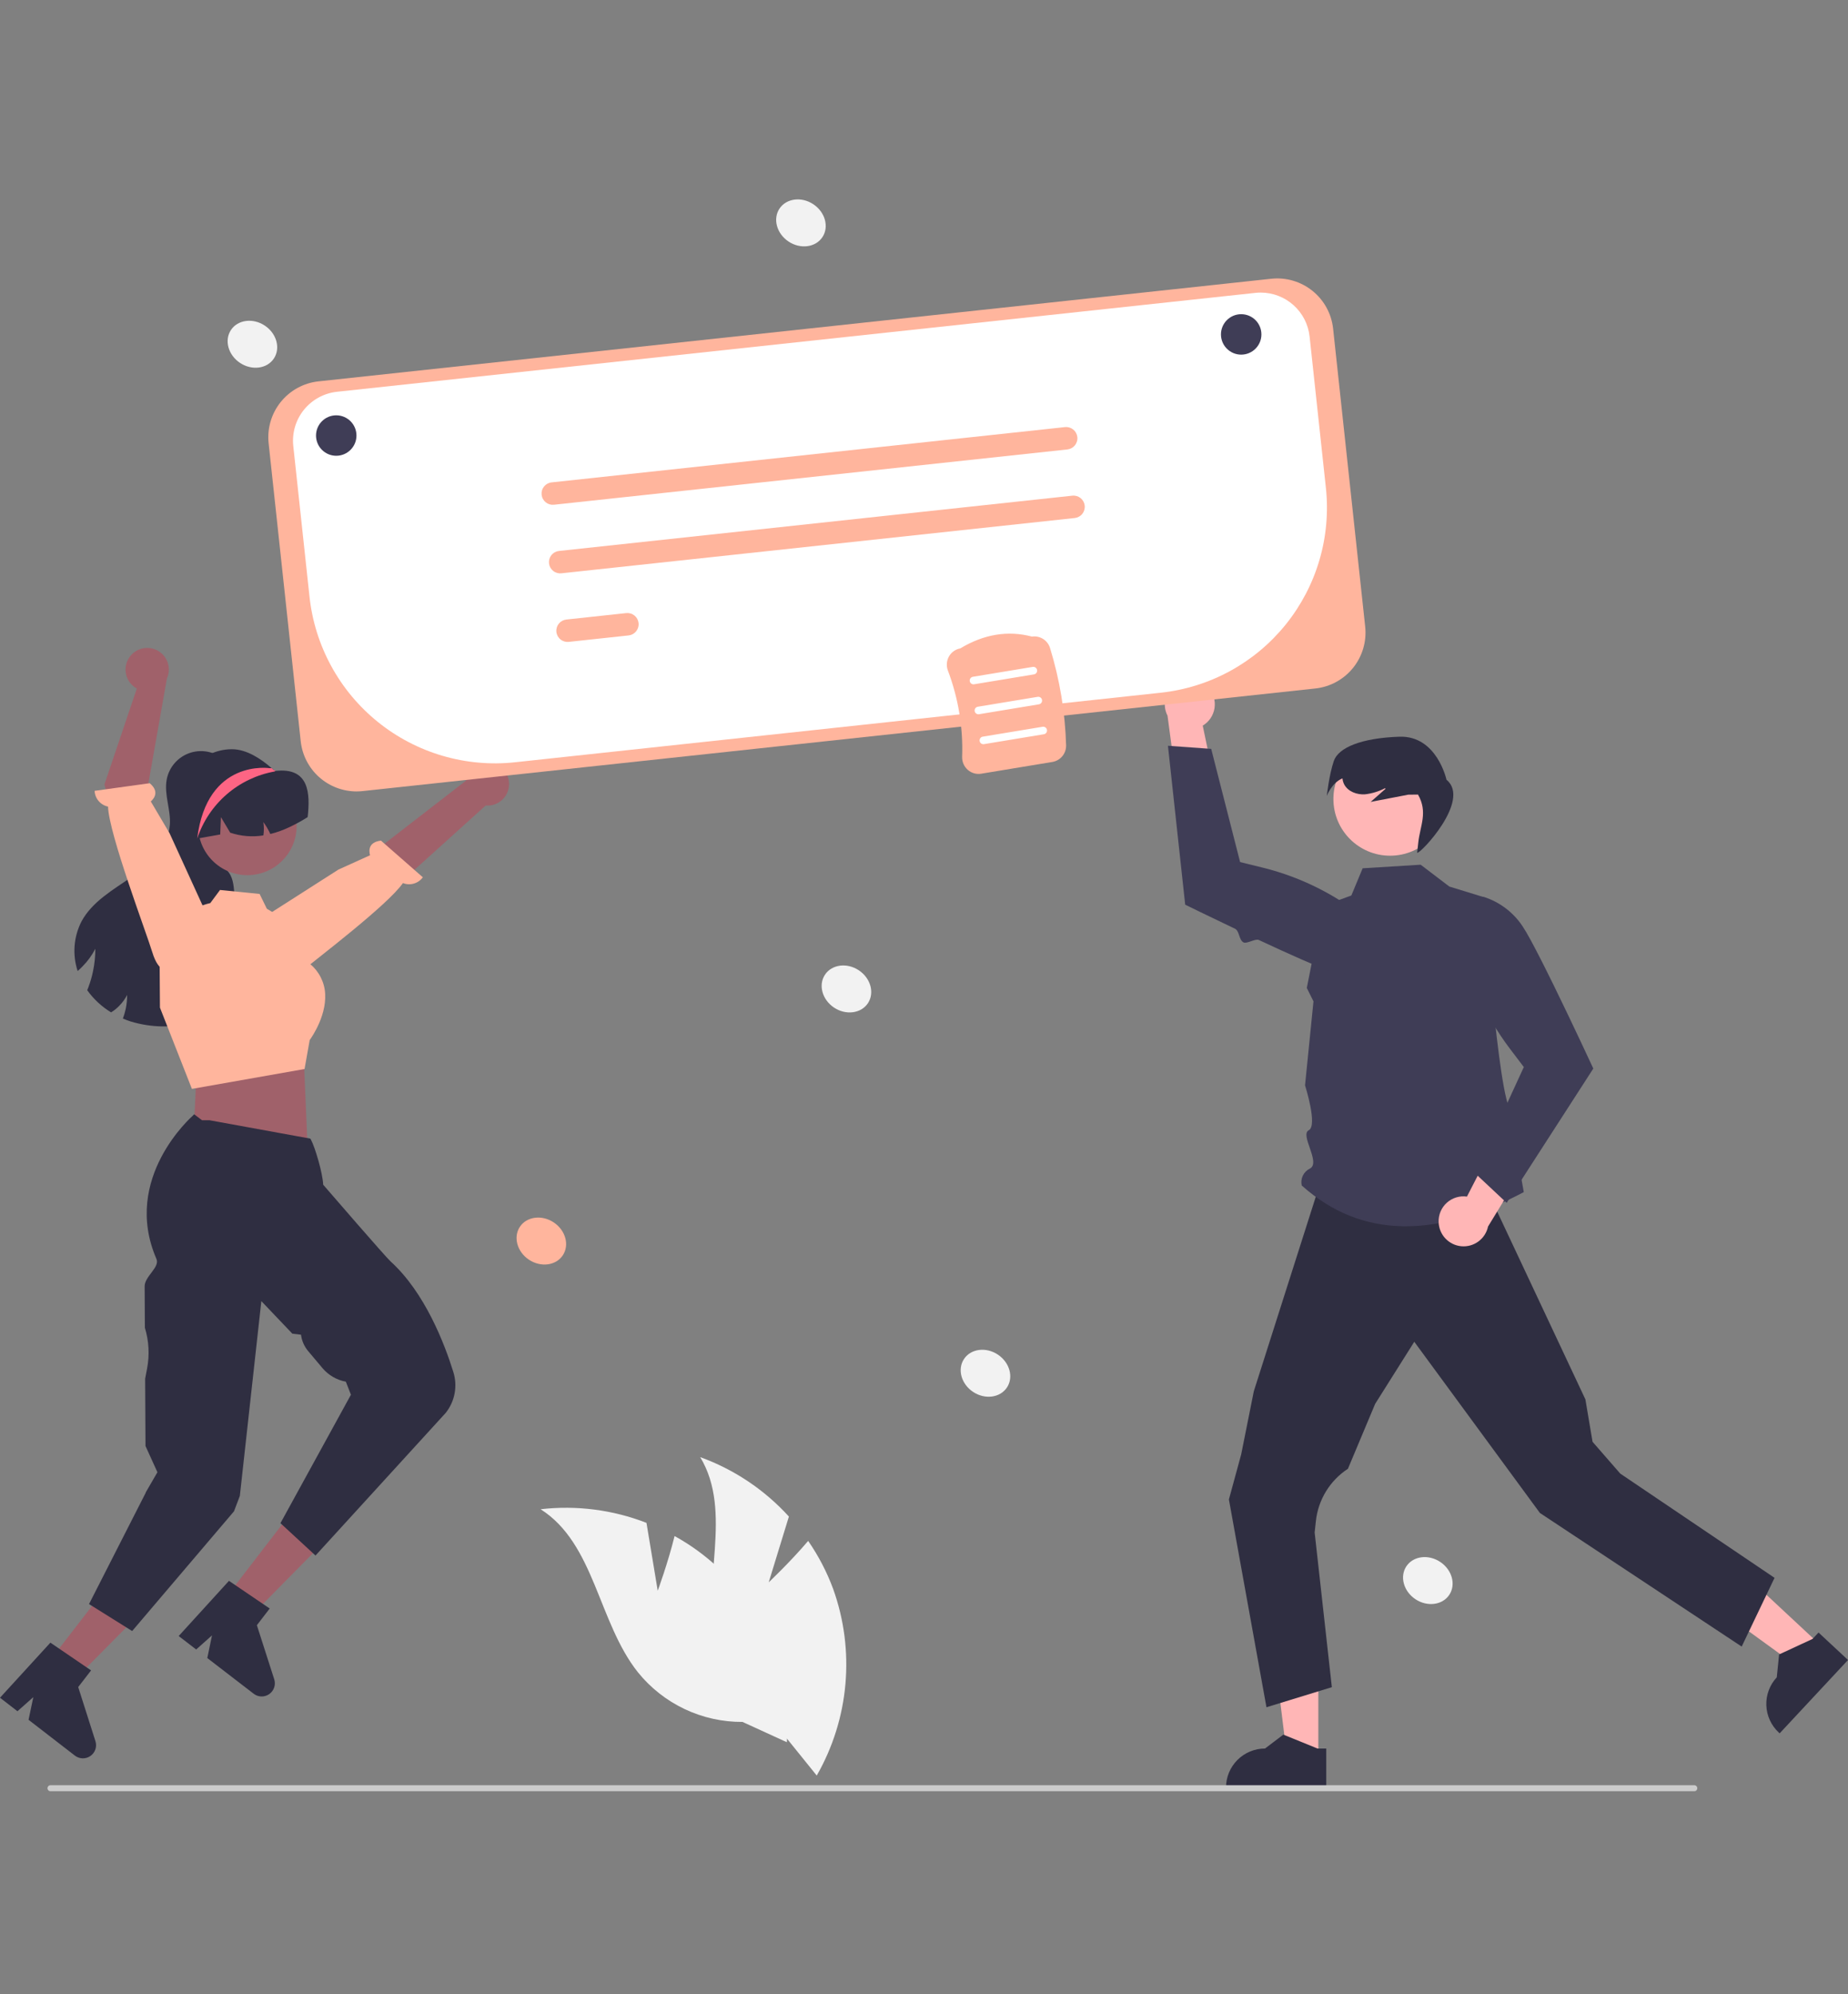 <svg width="241" height="260" viewBox="0 0 241 260" fill="none" xmlns="http://www.w3.org/2000/svg">
    <rect x="0" y="0" width="241" height="260" fill="#808080" stroke="none"/>
    <g clip-path="url(#clip0_51700_6250)">
        <path d="M100.249 206.312L102.881 197.74C99.714 194.254 95.744 191.595 91.315 189.991C95.642 197.159 91.45 206.509 93.197 214.697C93.761 217.247 94.892 219.637 96.505 221.69C98.119 223.743 100.174 225.407 102.518 226.558L106.512 231.507C108.607 227.848 109.883 223.779 110.253 219.58C110.623 215.381 110.078 211.151 108.656 207.183C107.836 204.965 106.74 202.858 105.394 200.914C103.021 203.704 100.249 206.312 100.249 206.312Z" fill="#F2F2F2" />
        <path d="M85.775 207.408L84.308 198.561C79.919 196.854 75.179 196.244 70.501 196.784C77.57 201.27 77.987 211.508 83.203 218.058C84.845 220.088 86.923 221.723 89.283 222.841C91.643 223.959 94.224 224.531 96.835 224.516L102.618 227.164C102.86 222.956 102.188 218.745 100.646 214.821C99.105 210.898 96.731 207.355 93.688 204.437C91.965 202.818 90.045 201.421 87.973 200.281C87.093 203.837 85.775 207.408 85.775 207.408Z" fill="#F2F2F2" />
        <path d="M171.925 229.307L167.87 229.306L165.941 213.668L171.926 213.668L171.925 229.307Z" fill="#FFB6B6" />
        <path d="M172.959 233.237L159.886 233.236V233.071C159.886 231.721 160.422 230.427 161.376 229.473C162.33 228.519 163.625 227.983 164.974 227.983H164.974L167.362 226.171L171.818 227.983L172.959 227.983L172.959 233.237Z" fill="#2F2E41" />
        <path d="M237.42 214.518L234.656 217.484L221.9 208.232L225.98 203.855L237.42 214.518Z" fill="#FFB6B6" />
        <path d="M241 216.441L232.086 226.005L231.965 225.892C230.978 224.972 230.397 223.697 230.349 222.348C230.302 221 230.792 219.687 231.712 218.7L231.712 218.7L232.015 215.718L236.379 213.694L237.157 212.859L241 216.441Z" fill="#2F2E41" />
        <path d="M231.421 205.729L227.135 214.692L200.819 197.268L196.991 192.052L184.438 174.949L179.336 183.045L175.785 191.509C174.628 192.264 173.653 193.266 172.931 194.444C172.208 195.621 171.756 196.944 171.607 198.318L171.445 199.816L173.688 219.985L165.161 222.603L160.263 195.509L161.864 189.638L163.513 181.397L171.811 155.355H194.018L206.755 182.466L207.686 187.99L211.297 192.135L231.421 205.729Z" fill="#2F2E41" />
        <path d="M185.271 112.747L189.009 115.593L193.517 116.979C193.517 116.979 195.381 143.195 197.061 144.875C198.74 146.554 197.225 146.599 197.563 148.781C197.9 150.962 198.72 155.434 198.72 155.434C187.385 161.435 177.612 161.596 169.762 154.574C169.662 154.14 169.713 153.684 169.907 153.283C170.101 152.881 170.426 152.558 170.829 152.367C172.29 151.592 169.482 147.974 170.676 147.369C171.87 146.764 170.191 141.516 170.191 141.516L171.292 130.566L170.422 128.816L172.546 118.106L176.232 116.76L177.704 113.213L185.271 112.747Z" fill="#3F3D56" />
        <path d="M187.613 159.343C187.596 158.869 187.683 158.398 187.868 157.962C188.053 157.526 188.332 157.135 188.684 156.819C189.036 156.502 189.454 156.266 189.907 156.128C190.36 155.99 190.838 155.953 191.307 156.02L196.576 145.78L199.511 150.995L194.058 159.919C193.894 160.7 193.449 161.393 192.808 161.867C192.166 162.342 191.374 162.565 190.579 162.494C189.785 162.423 189.044 162.063 188.497 161.482C187.95 160.901 187.636 160.14 187.613 159.343H187.613Z" fill="#FFB6B6" />
        <path d="M196.485 156.837L207.785 139.324L207.748 139.243C207.705 139.151 205.146 133.625 202.667 128.563C202.285 127.783 201.905 127.015 201.536 126.279C201.377 125.961 201.221 125.65 201.066 125.346C200.025 123.293 199.115 121.596 198.572 120.79C197.371 118.968 195.582 117.611 193.504 116.945L193.451 116.932L193.401 116.952C192.385 117.382 191.544 118.144 191.019 119.115C190.494 120.086 190.315 121.206 190.513 122.292C191.493 127.529 193.677 132.467 196.892 136.716L198.724 139.13L192.358 152.971L196.485 156.837Z" fill="#3F3D56" />
        <path d="M157.628 89.706C157.939 90.063 158.168 90.484 158.299 90.939C158.43 91.395 158.459 91.873 158.385 92.341C158.311 92.809 158.135 93.255 157.87 93.648C157.605 94.04 157.257 94.37 156.85 94.614L159.206 105.886L153.642 103.683L152.258 93.316C151.894 92.607 151.803 91.788 152.002 91.016C152.202 90.243 152.677 89.571 153.339 89.126C154.001 88.681 154.803 88.494 155.594 88.601C156.384 88.708 157.108 89.101 157.628 89.706H157.628Z" fill="#FFB6B6" />
        <path d="M152.313 97.239L154.563 117.959L154.643 117.998C154.708 118.031 157.559 119.429 161.058 121.094C161.648 121.375 161.564 122.592 162.181 122.882C162.606 123.083 163.728 122.356 164.157 122.557C167.982 124.345 171.85 126.085 173.391 126.556C175.472 127.215 177.715 127.143 179.749 126.351L179.798 126.329L179.824 126.281C180.344 125.307 180.516 124.186 180.313 123.101C180.11 122.016 179.543 121.033 178.706 120.314C174.646 116.863 169.84 114.402 164.667 113.126L161.724 112.404L157.954 97.644L152.313 97.239Z" fill="#3F3D56" />
        <path d="M181.285 111.573C185.369 111.573 188.68 108.262 188.68 104.178C188.68 100.095 185.369 96.784 181.285 96.784C177.201 96.784 173.891 100.095 173.891 104.178C173.891 108.262 177.201 111.573 181.285 111.573Z" fill="#FFB6B6" />
        <path d="M173.944 99.224C174.552 97.455 177.579 96.228 182.486 96.057C187.394 95.886 188.638 101.669 188.638 101.669C191.914 104.327 185.14 111.442 184.813 111.186L184.96 109.849C185.204 107.635 186.241 105.907 184.922 103.6L183.656 103.614C182.021 103.929 180.385 104.243 178.75 104.558L180.686 102.853L180.631 102.768C179.808 103.197 178.912 103.469 177.989 103.571C176.948 103.632 175.811 103.218 175.312 102.302C175.179 102.051 175.098 101.775 175.073 101.491C173.67 102.052 173.028 103.782 173.028 103.782C173.028 103.782 173.336 100.993 173.944 99.224Z" fill="#2F2E41" />
        <path d="M29.792 99.667C29.691 99.54 29.583 99.419 29.468 99.305C29.496 99.266 29.524 99.224 29.553 99.186L29.792 99.667Z" fill="#2F2E41" />
        <path d="M31.23 129.407C30.02 131.555 27.605 132.754 25.21 133.342C22.52 134.046 19.688 133.991 17.028 133.183C16.691 133.074 16.353 132.948 16.026 132.807C16.183 132.39 16.308 131.961 16.399 131.524C16.521 130.933 16.582 130.331 16.581 129.727C16.315 130.247 15.97 130.723 15.558 131.137C15.241 131.471 14.88 131.76 14.486 131.998C13.263 131.256 12.204 130.273 11.374 129.108C11.427 128.978 11.479 128.848 11.529 128.718C11.784 128.038 11.986 127.34 12.133 126.629C12.333 125.668 12.434 124.689 12.432 123.707C11.999 124.553 11.437 125.327 10.766 126C10.565 126.215 10.351 126.418 10.126 126.608C9.777 125.549 9.642 124.432 9.729 123.321C9.816 122.21 10.123 121.127 10.632 120.135C12.024 117.561 14.725 116.032 17.13 114.368C19.539 112.705 21.947 110.455 22.151 107.533C22.288 105.56 21.374 103.584 21.74 101.643C21.893 100.825 22.269 100.064 22.825 99.445C23.381 98.825 24.097 98.37 24.894 98.128C25.691 97.887 26.539 97.869 27.346 98.077C28.152 98.284 28.887 98.709 29.468 99.305C28.104 101.239 26.747 103.24 26.195 105.539C25.632 107.881 26.093 110.627 27.939 112.178C28.572 112.712 29.349 113.092 29.837 113.76C30.488 114.646 30.491 115.828 30.597 116.918C30.808 119.038 31.5 121.077 31.873 123.176C32.249 125.272 32.271 127.547 31.23 129.407Z" fill="#2F2E41" />
        <path d="M6.434 216.602L9.644 219.082L20.734 207.884L15.998 204.224L6.434 216.602Z" fill="#A0616A" />
        <path d="M6.571 214.18L11.878 217.797L10.198 219.97L12.447 227.027C12.559 227.376 12.555 227.751 12.438 228.097C12.321 228.444 12.097 228.744 11.797 228.954C11.497 229.164 11.138 229.272 10.772 229.264C10.407 229.255 10.053 229.13 9.764 228.906L3.724 224.24L4.345 221.285L2.277 223.121L0 221.362L6.571 214.18Z" fill="#2F2E41" />
        <path d="M22.715 105.914C22.715 107.168 23.022 108.403 23.61 109.51C24.199 110.617 25.05 111.563 26.089 112.265C27.128 112.967 28.323 113.403 29.57 113.534C30.817 113.666 32.077 113.49 33.24 113.021C34.403 112.552 35.433 111.805 36.239 110.845C37.046 109.885 37.605 108.742 37.866 107.516C38.128 106.29 38.085 105.018 37.74 103.812C37.396 102.607 36.76 101.504 35.89 100.601L35.853 100.565C35.792 100.5 35.731 100.436 35.667 100.375C35.666 100.375 35.666 100.375 35.665 100.374C35.665 100.374 35.665 100.374 35.664 100.374C35.664 100.374 35.664 100.373 35.664 100.373C35.664 100.372 35.664 100.372 35.664 100.372C35.584 100.298 35.504 100.225 35.422 100.154C34.073 98.971 32.179 97.688 30.245 97.688C26.014 97.688 22.715 101.683 22.715 105.914Z" fill="#2F2E41" />
        <path d="M66.375 101.981C66.412 102.389 66.358 102.801 66.219 103.186C66.079 103.572 65.857 103.922 65.567 104.213C65.277 104.503 64.927 104.727 64.542 104.867C64.157 105.008 63.745 105.062 63.337 105.027L44.369 122.152L41.105 116.997L60.776 101.784C60.881 101.102 61.233 100.481 61.765 100.041C62.297 99.601 62.973 99.371 63.663 99.395C64.353 99.419 65.01 99.696 65.51 100.173C66.01 100.649 66.318 101.292 66.375 101.981V101.981Z" fill="#A0616A" />
        <path d="M36.263 127.322C36.263 127.322 36.968 128.625 39.379 126.613C41.309 125.001 50.555 118.006 52.547 115.14C53.002 115.32 53.504 115.344 53.974 115.207C54.444 115.071 54.855 114.782 55.142 114.386L49.684 109.606C48.051 109.794 48.087 110.891 48.257 111.514L44.14 113.379L33.508 120.174L35.736 126.389L36.263 127.322Z" fill="#ffb59d" />
        <path d="M25.964 139.33L25.566 141.223L25.229 148.207L40.09 149.024L39.629 138.283L38.188 135.916L25.964 139.33Z" fill="#A0616A" />
        <path d="M32.262 114.11C35.81 114.11 38.685 111.234 38.685 107.686C38.685 104.139 35.81 101.263 32.262 101.263C28.715 101.263 25.839 104.139 25.839 107.686C25.839 111.234 28.715 114.11 32.262 114.11Z" fill="#A0616A" />
        <path d="M20.859 131.378L20.82 126.039C20.819 124.118 21.469 122.253 22.664 120.749C23.859 119.245 25.528 118.19 27.4 117.757L27.424 117.751L28.694 116.04L33.854 116.556L34.8 118.489L38.539 120.715L39.979 125.343C40.603 125.759 41.135 126.299 41.542 126.93C41.949 127.56 42.222 128.268 42.344 129.008C42.833 132.13 40.647 135.254 40.387 135.612L39.717 139.385L25.143 141.957L25.024 141.972L20.859 131.378Z" fill="#ffb59d" />
        <path d="M40.122 106.541C39.373 107.016 38.596 107.445 37.794 107.825C36.981 108.215 36.131 108.523 35.256 108.743C35.005 108.193 34.699 107.671 34.342 107.185C34.434 107.761 34.436 108.348 34.349 108.925C32.898 109.159 31.413 109.037 30.02 108.57L28.811 106.541L28.719 108.806C27.717 108.989 26.718 109.161 25.716 109.34C25.657 109.347 25.597 109.361 25.541 109.372C24.918 106.566 25.801 103.475 27.763 101.605C28.737 100.686 29.952 100.062 31.267 99.807C32.581 99.552 33.942 99.675 35.189 100.163C35.347 100.226 35.509 100.297 35.664 100.371C35.664 100.371 35.664 100.371 35.664 100.372C35.664 100.372 35.664 100.373 35.665 100.373C35.665 100.373 35.665 100.374 35.666 100.374C35.666 100.374 35.667 100.374 35.667 100.374C35.759 100.42 35.836 100.529 35.938 100.518C40.326 100.029 40.467 103.433 40.122 106.541Z" fill="#2F2E41" />
        <path d="M29.437 208.32L32.651 210.793L43.719 199.573L38.976 195.923L29.437 208.32Z" fill="#A0616A" />
        <path d="M29.86 206.121L35.174 209.728L33.499 211.904L35.762 218.957C35.874 219.305 35.872 219.68 35.755 220.027C35.639 220.374 35.415 220.675 35.115 220.885C34.816 221.095 34.458 221.205 34.092 221.197C33.726 221.189 33.372 221.064 33.082 220.841L27.034 216.187L27.648 213.231L25.584 215.071L23.303 213.317L29.86 206.121Z" fill="#2F2E41" />
        <path d="M19.007 194.626L19.007 194.584L20.53 191.959L18.975 188.542L18.928 179.763L19.18 178.446C19.52 176.673 19.421 174.845 18.893 173.119L18.864 167.775C18.81 166.437 20.884 165.259 20.4 164.143C15.829 153.595 25.068 145.548 25.13 145.483L25.319 145.287L26.343 146.063L27.318 146.064L40.475 148.461L40.57 148.638C41.088 149.609 42.086 152.955 42.146 154.469C42.801 155.228 50.271 163.871 50.934 164.471C55.421 168.531 57.99 175.25 59.122 178.895C59.403 179.795 59.46 180.751 59.287 181.678C59.114 182.606 58.718 183.477 58.131 184.216L41.145 202.821L36.574 198.602L45.765 181.854L45.102 180.154C43.913 179.935 42.837 179.31 42.057 178.386L40.196 176.176C39.681 175.567 39.354 174.82 39.254 174.028L38.125 173.892L34.082 169.648L31.278 195.048L30.515 197.055L17.235 212.666L11.61 209.15L19.007 194.626Z" fill="#2F2E41" />
        <path d="M16.979 85.56C16.724 85.881 16.543 86.255 16.447 86.654C16.352 87.052 16.345 87.468 16.428 87.869C16.51 88.271 16.68 88.65 16.924 88.979C17.169 89.308 17.483 89.58 17.844 89.775L13.621 102.276L17.069 115.523L22.629 113.01L19.198 103.017L21.765 88.473C22.052 87.845 22.099 87.133 21.896 86.473C21.694 85.813 21.256 85.25 20.666 84.891C20.076 84.532 19.375 84.401 18.695 84.525C18.016 84.648 17.405 85.017 16.979 85.56V85.56Z" fill="#A0616A" />
        <path d="M22.069 126.439C22.069 126.439 20.763 127.14 19.854 124.134C19.127 121.727 14.179 108.66 14.09 105.171C13.611 105.071 13.179 104.815 12.861 104.443C12.544 104.071 12.359 103.604 12.336 103.115L19.523 102.121C20.784 103.175 20.151 104.072 19.667 104.499L22.115 108.645L27.231 119.838L23.021 125.949L22.069 126.439Z" fill="#ffb59d" />
        <path d="M25.715 109.34C26.453 107.114 27.776 105.128 29.546 103.59C31.316 102.052 33.467 101.019 35.774 100.598C35.783 100.595 35.814 100.583 35.853 100.565C35.878 100.549 35.909 100.534 35.939 100.519C35.847 100.467 35.758 100.421 35.667 100.375C35.666 100.375 35.666 100.375 35.665 100.374C35.665 100.374 35.665 100.374 35.664 100.374C35.664 100.374 35.664 100.373 35.664 100.373C35.664 100.372 35.663 100.372 35.663 100.372C35.584 100.298 35.504 100.225 35.422 100.154L35.189 100.163C35.189 100.163 27.005 98.867 25.715 109.34Z" fill="#FD6584" />
        <path d="M131.315 180.915C132.208 179.572 131.679 177.651 130.134 176.622C128.588 175.594 126.612 175.849 125.719 177.192C124.825 178.534 125.354 180.456 126.899 181.484C128.445 182.512 130.421 182.257 131.315 180.915Z" fill="#F2F2F2" />
        <path d="M113.184 130.808C114.077 129.466 113.548 127.544 112.003 126.516C110.458 125.488 108.481 125.743 107.588 127.085C106.695 128.428 107.223 130.349 108.769 131.377C110.314 132.405 112.291 132.151 113.184 130.808Z" fill="#F2F2F2" />
        <path d="M189.003 207.946C189.897 206.604 189.368 204.682 187.823 203.654C186.277 202.626 184.301 202.881 183.407 204.223C182.514 205.566 183.043 207.487 184.588 208.516C186.134 209.544 188.11 209.289 189.003 207.946Z" fill="#F2F2F2" />
        <path d="M35.716 46.747C36.609 45.405 36.08 43.483 34.535 42.455C32.99 41.427 31.013 41.682 30.12 43.024C29.227 44.367 29.755 46.288 31.301 47.316C32.846 48.344 34.823 48.09 35.716 46.747Z" fill="#F2F2F2" />
        <path d="M107.25 30.924C108.143 29.581 107.615 27.66 106.069 26.631C104.524 25.603 102.547 25.858 101.654 27.201C100.761 28.543 101.29 30.465 102.835 31.493C104.38 32.521 106.357 32.266 107.25 30.924Z" fill="#F2F2F2" />
        <path d="M73.395 163.679C74.288 162.336 73.759 160.415 72.214 159.387C70.669 158.359 68.692 158.613 67.799 159.956C66.906 161.298 67.434 163.22 68.98 164.248C70.525 165.276 72.502 165.021 73.395 163.679Z" fill="#ffb59d" />
        <path d="M220.954 233.553H6.584C6.48 233.552 6.381 233.511 6.307 233.437C6.234 233.364 6.193 233.264 6.193 233.16C6.193 233.056 6.234 232.957 6.307 232.883C6.381 232.809 6.48 232.768 6.584 232.768H220.954C221.058 232.768 221.158 232.809 221.232 232.883C221.305 232.956 221.347 233.056 221.347 233.16C221.347 233.264 221.305 233.364 221.232 233.438C221.158 233.511 221.058 233.553 220.954 233.553V233.553Z" fill="#CCCCCC" />
        <path d="M46.484 103.192C44.68 103.186 42.942 102.517 41.602 101.311C40.261 100.105 39.412 98.447 39.217 96.654L35.031 57.786C34.826 55.857 35.394 53.924 36.612 52.413C37.829 50.901 39.596 49.935 41.526 49.725L165.789 36.345C167.719 36.139 169.651 36.708 171.163 37.925C172.674 39.142 173.641 40.91 173.851 42.839L178.036 81.707C178.242 83.637 177.673 85.57 176.456 87.081C175.238 88.592 173.471 89.559 171.541 89.769L171.524 89.605L171.541 89.769L47.278 103.149C47.014 103.177 46.749 103.192 46.484 103.192V103.192Z" fill="#ffb59d" />
        <path d="M164.42 38.149C164.187 38.15 163.954 38.162 163.721 38.187L43.938 51.084C43.101 51.175 42.289 51.429 41.55 51.833C40.811 52.237 40.158 52.782 39.63 53.438C39.101 54.094 38.707 54.848 38.47 55.656C38.233 56.465 38.157 57.312 38.247 58.149L40.363 77.801C40.705 80.978 41.67 84.057 43.202 86.861C44.733 89.665 46.803 92.14 49.291 94.145C51.779 96.15 54.638 97.644 57.704 98.544C60.77 99.444 63.983 99.731 67.16 99.389L151.388 90.32C154.555 89.979 157.624 89.017 160.42 87.49C163.216 85.963 165.683 83.9 167.682 81.419C169.68 78.938 171.171 76.088 172.068 73.031C172.965 69.975 173.251 66.771 172.91 63.604L170.786 43.878C170.617 42.307 169.873 40.853 168.699 39.796C167.524 38.739 166.001 38.153 164.42 38.149V38.149Z" fill="white" />
        <path d="M139.196 58.602L72.248 65.81C72.056 65.831 71.862 65.814 71.678 65.76C71.493 65.706 71.32 65.616 71.17 65.495C71.02 65.375 70.896 65.225 70.803 65.056C70.711 64.888 70.653 64.702 70.632 64.511C70.612 64.319 70.629 64.126 70.683 63.941C70.737 63.756 70.828 63.584 70.948 63.434C71.069 63.284 71.219 63.159 71.388 63.067C71.557 62.975 71.742 62.917 71.934 62.897L138.882 55.688C139.073 55.667 139.267 55.684 139.452 55.739C139.637 55.793 139.809 55.883 139.959 56.003C140.109 56.124 140.234 56.273 140.326 56.442C140.419 56.611 140.477 56.797 140.497 56.988C140.518 57.179 140.501 57.373 140.446 57.558C140.392 57.742 140.302 57.915 140.181 58.065C140.06 58.215 139.911 58.339 139.742 58.431C139.573 58.523 139.387 58.581 139.196 58.602V58.602Z" fill="#ffb59d" />
        <path d="M140.158 67.543L73.21 74.751C72.824 74.793 72.437 74.679 72.134 74.435C71.832 74.192 71.638 73.838 71.597 73.451C71.555 73.065 71.669 72.678 71.912 72.375C72.156 72.073 72.51 71.879 72.897 71.838L139.845 64.629C140.231 64.588 140.618 64.701 140.921 64.945C141.223 65.189 141.417 65.543 141.458 65.929C141.5 66.315 141.386 66.702 141.143 67.005C140.899 67.308 140.545 67.501 140.158 67.543V67.543Z" fill="#ffb59d" />
        <path d="M81.975 82.852L74.173 83.692C73.787 83.734 73.4 83.62 73.097 83.376C72.794 83.132 72.601 82.778 72.559 82.392C72.518 82.006 72.631 81.619 72.875 81.316C73.119 81.014 73.473 80.82 73.859 80.779L81.661 79.939C81.853 79.918 82.046 79.935 82.231 79.989C82.416 80.043 82.588 80.133 82.738 80.254C82.888 80.374 83.013 80.523 83.105 80.692C83.198 80.861 83.256 81.047 83.276 81.238C83.297 81.43 83.28 81.623 83.225 81.808C83.171 81.993 83.081 82.165 82.96 82.315C82.839 82.465 82.69 82.589 82.521 82.681C82.352 82.774 82.166 82.832 81.975 82.852Z" fill="#ffb59d" />
        <path d="M43.849 59.426C45.306 59.426 46.487 58.246 46.487 56.789C46.487 55.333 45.306 54.152 43.849 54.152C42.393 54.152 41.212 55.333 41.212 56.789C41.212 58.246 42.393 59.426 43.849 59.426Z" fill="#3F3D56" />
        <path d="M161.864 46.24C163.321 46.24 164.502 45.06 164.502 43.603C164.502 42.147 163.321 40.966 161.864 40.966C160.408 40.966 159.227 42.147 159.227 43.603C159.227 45.06 160.408 46.24 161.864 46.24Z" fill="#3F3D56" />
        <path d="M126.21 100.381C125.968 100.168 125.776 99.904 125.649 99.608C125.521 99.312 125.461 98.991 125.473 98.668C125.606 94.838 124.975 91.019 123.617 87.435C123.502 87.134 123.456 86.811 123.481 86.489C123.507 86.168 123.603 85.856 123.764 85.576C123.919 85.308 124.13 85.076 124.383 84.898C124.637 84.72 124.926 84.599 125.231 84.544C128.296 82.695 131.439 82.175 134.573 83.001C135.078 82.927 135.593 83.035 136.026 83.306C136.459 83.578 136.781 83.995 136.934 84.482C138.203 88.601 138.909 92.873 139.032 97.182C139.044 97.698 138.869 98.202 138.539 98.6C138.209 98.999 137.747 99.264 137.237 99.349L127.963 100.881C127.652 100.933 127.333 100.915 127.03 100.829C126.727 100.742 126.447 100.59 126.21 100.381V100.381Z" fill="#ffb59d" />
        <path d="M127.034 89.221L134.84 87.931C134.904 87.921 134.966 87.898 135.021 87.863C135.076 87.829 135.124 87.784 135.162 87.731C135.2 87.679 135.227 87.619 135.242 87.555C135.257 87.492 135.259 87.427 135.248 87.362C135.238 87.298 135.215 87.237 135.18 87.182C135.146 87.126 135.101 87.079 135.048 87.041C134.995 87.003 134.935 86.976 134.872 86.961C134.809 86.947 134.743 86.945 134.679 86.955L126.873 88.245C126.744 88.266 126.629 88.338 126.552 88.445C126.476 88.552 126.445 88.684 126.467 88.813C126.488 88.942 126.56 89.058 126.666 89.134C126.773 89.211 126.905 89.242 127.034 89.221Z" fill="white" />
        <path d="M127.679 93.124L135.485 91.834C135.614 91.812 135.73 91.741 135.806 91.634C135.882 91.527 135.913 91.395 135.892 91.265C135.871 91.136 135.799 91.02 135.692 90.944C135.585 90.868 135.453 90.837 135.324 90.858L127.518 92.148C127.454 92.158 127.392 92.181 127.337 92.216C127.281 92.25 127.233 92.295 127.196 92.347C127.158 92.4 127.13 92.46 127.116 92.523C127.101 92.587 127.099 92.652 127.109 92.716C127.12 92.781 127.143 92.842 127.177 92.897C127.212 92.952 127.257 93 127.31 93.038C127.363 93.076 127.422 93.103 127.486 93.118C127.549 93.132 127.615 93.134 127.679 93.124V93.124Z" fill="white" />
        <path d="M128.324 97.026L136.13 95.737C136.259 95.716 136.375 95.644 136.451 95.537C136.527 95.43 136.558 95.298 136.537 95.168C136.515 95.039 136.444 94.924 136.337 94.847C136.23 94.771 136.098 94.74 135.968 94.761L128.163 96.051C128.098 96.061 128.037 96.085 127.982 96.119C127.927 96.153 127.879 96.198 127.841 96.251C127.803 96.303 127.776 96.363 127.762 96.427C127.747 96.49 127.745 96.555 127.755 96.619C127.766 96.683 127.789 96.745 127.823 96.8C127.858 96.855 127.902 96.903 127.955 96.941C128.008 96.978 128.068 97.005 128.131 97.02C128.194 97.035 128.26 97.037 128.324 97.026Z" fill="white" />
    </g>
    <defs>
        <clipPath id="clip0_51700_6250">
            <rect width="241" height="207.553" fill="white" transform="translate(0 26)" />
        </clipPath>
    </defs>
</svg>
